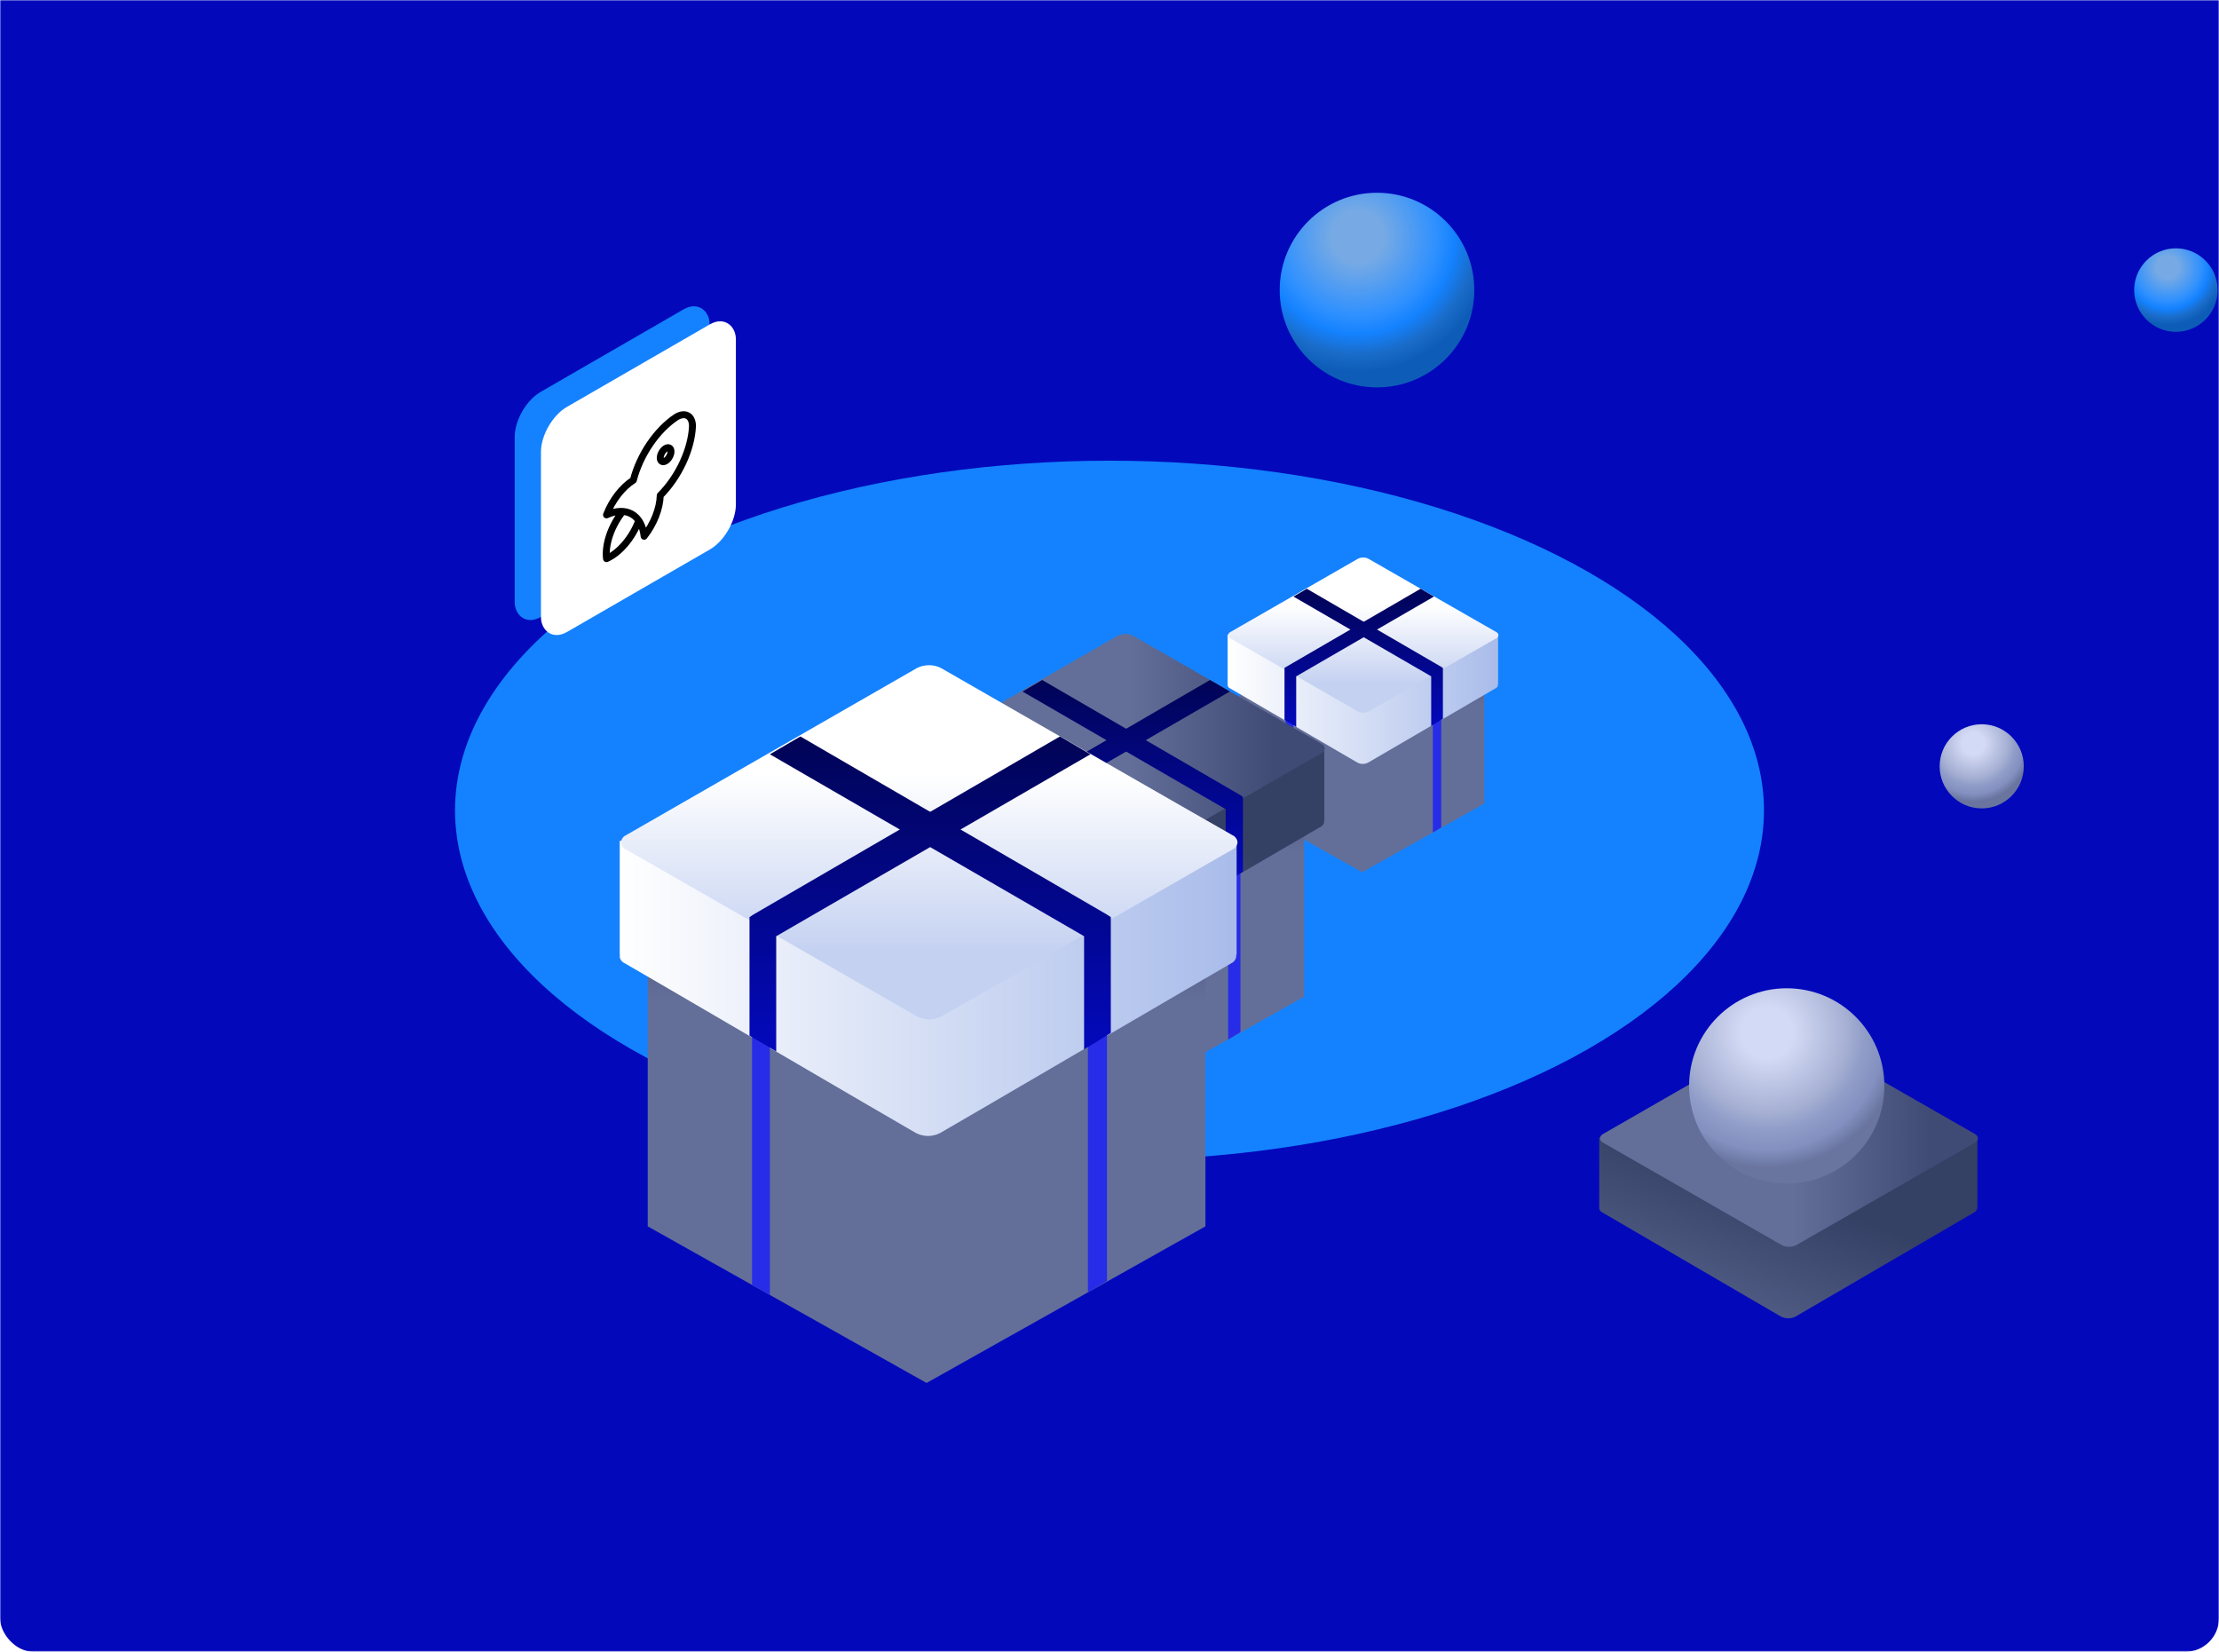 <svg width="790" height="588" viewBox="0 0 790 588" fill="none" xmlns="http://www.w3.org/2000/svg">
<mask id="mask0_147_4378" style="mask-type:alpha" maskUnits="userSpaceOnUse" x="0" y="0" width="790" height="588">
<rect width="790" height="588" fill="#D9D9D9"/>
</mask>
<g mask="url(#mask0_147_4378)">
<rect y="-13" width="790" height="601" rx="12" fill="#0309BB"/>
<g filter="url(#filter0_f_147_4378)">
<ellipse cx="395" cy="288.5" rx="233" ry="124.5" fill="#1482FF"/>
</g>
<path fill-rule="evenodd" clip-rule="evenodd" d="M441.414 238.779V286.045L484.94 310.486L528.466 286.045V238.779L484.92 215.143L441.414 238.779Z" fill="url(#paint0_linear_147_4378)"/>
<path fill-rule="evenodd" clip-rule="evenodd" d="M484.902 215.143C484.298 215.143 483.737 215.265 483.219 215.509C482.788 215.753 442.926 237.381 442.495 237.625C442.106 237.787 441.847 238.153 441.804 238.56C441.847 238.966 442.106 239.332 442.495 239.495C442.926 239.698 482.788 261.326 483.219 261.57C484.298 262.098 485.549 262.098 486.627 261.57C487.059 261.366 526.92 239.739 527.352 239.495C527.74 239.332 527.999 238.966 528.042 238.56C527.999 238.153 527.74 237.787 527.352 237.625C526.92 237.421 487.059 215.794 486.627 215.55C486.066 215.265 485.505 215.143 484.902 215.143Z" fill="url(#paint1_linear_147_4378)"/>
<path fill-rule="evenodd" clip-rule="evenodd" d="M533.287 243.871C533.239 244.351 532.95 244.783 532.517 244.975C532.036 245.215 487.549 271.23 487.068 271.47C485.864 272.094 484.468 272.094 483.264 271.47C482.783 271.23 438.297 245.215 437.815 244.975C437.382 244.783 437.045 244.351 437.045 243.871C437.045 243.775 437.093 243.679 437.093 243.631H437.045V225.871L533.335 225.967V243.631H533.287C533.239 243.727 533.239 243.775 533.287 243.871Z" fill="url(#paint2_linear_147_4378)"/>
<path fill-rule="evenodd" clip-rule="evenodd" d="M485.334 198.464C484.66 198.464 484.034 198.608 483.456 198.896C482.975 199.184 438.489 224.719 438.007 225.007C437.574 225.199 437.285 225.631 437.237 226.111C437.285 226.591 437.574 227.023 438.007 227.215C438.489 227.455 482.975 252.99 483.456 253.278C484.66 253.902 486.056 253.902 487.26 253.278C487.741 253.038 532.227 227.503 532.709 227.215C533.142 227.023 533.431 226.591 533.479 226.111C533.431 225.631 533.142 225.199 532.709 225.007C532.227 224.767 487.741 199.232 487.26 198.944C486.634 198.608 486.008 198.464 485.334 198.464Z" fill="url(#paint3_linear_147_4378)"/>
<path d="M513.1 294.579V255.657L510.121 257.444V296.366L513.1 294.579Z" fill="#262CE7"/>
<path d="M457.698 295.173V256.251L460.478 257.812V257.84V296.761L457.698 295.173Z" fill="#262CE7"/>
<path d="M460.478 212.363L465.244 209.583L513.101 237.384L513.697 237.781V255.852L509.526 258.433V240.76L460.478 212.363Z" fill="url(#paint4_linear_147_4378)"/>
<path d="M510.52 212.363L505.754 209.583L457.897 237.384L457.301 237.781V256.28L461.471 258.741V240.76L510.52 212.363Z" fill="url(#paint5_linear_147_4378)"/>
<path fill-rule="evenodd" clip-rule="evenodd" d="M335.903 285.129V354.835L400.094 390.88L464.285 354.835V285.129L400.064 250.271L335.903 285.129Z" fill="url(#paint6_linear_147_4378)"/>
<path fill-rule="evenodd" clip-rule="evenodd" d="M400.037 250.271C399.147 250.271 398.319 250.451 397.556 250.811C396.92 251.171 338.132 283.067 337.496 283.426C336.924 283.666 336.542 284.206 336.478 284.805C336.542 285.405 336.924 285.945 337.496 286.184C338.132 286.484 396.92 318.38 397.556 318.74C399.147 319.519 400.992 319.519 402.582 318.74C403.218 318.44 462.006 286.544 462.642 286.184C463.215 285.945 463.596 285.405 463.66 284.805C463.596 284.206 463.215 283.666 462.642 283.426C462.006 283.127 403.218 251.231 402.582 250.871C401.755 250.451 400.928 250.271 400.037 250.271Z" fill="url(#paint7_linear_147_4378)"/>
<path fill-rule="evenodd" clip-rule="evenodd" d="M471.395 292.634C471.324 293.342 470.898 293.979 470.259 294.263C469.549 294.617 403.942 332.983 403.232 333.337C401.457 334.258 399.398 334.258 397.623 333.337C396.913 332.983 331.305 294.617 330.595 294.263C329.956 293.979 329.459 293.342 329.459 292.634C329.459 292.493 329.53 292.351 329.53 292.281H329.459V266.089L471.466 266.231V292.281H471.395C471.324 292.422 471.324 292.493 471.395 292.634Z" fill="url(#paint8_linear_147_4378)"/>
<path fill-rule="evenodd" clip-rule="evenodd" d="M400.675 225.669C399.681 225.669 398.758 225.882 397.906 226.306C397.196 226.731 331.588 264.39 330.878 264.815C330.239 265.098 329.813 265.735 329.742 266.443C329.813 267.151 330.239 267.788 330.878 268.071C331.588 268.425 397.196 306.084 397.906 306.509C399.681 307.429 401.74 307.429 403.515 306.509C404.225 306.155 469.832 268.496 470.543 268.071C471.182 267.788 471.608 267.151 471.679 266.443C471.608 265.735 471.182 265.098 470.543 264.815C469.832 264.461 404.225 226.802 403.515 226.377C402.592 225.882 401.669 225.669 400.675 225.669Z" fill="url(#paint9_linear_147_4378)"/>
<path d="M441.626 367.416V310.015L437.233 312.651V370.052L441.626 367.416Z" fill="#262CE7"/>
<path d="M359.917 368.295V310.895L364.017 313.196V313.237V370.638L359.917 368.295Z" fill="#262CE7"/>
<path d="M364.017 246.169L371.045 242.069L441.624 283.069L442.503 283.655V310.305L436.353 314.112V288.048L364.017 246.169Z" fill="url(#paint10_linear_147_4378)"/>
<path d="M437.818 246.169L430.789 242.069L360.21 283.069L359.332 283.655V310.936L365.482 314.565V288.048L437.818 246.169Z" fill="url(#paint11_linear_147_4378)"/>
<path fill-rule="evenodd" clip-rule="evenodd" d="M230.602 328.753V436.556L329.876 492.301L429.15 436.556V328.753L329.83 274.844L230.602 328.753Z" fill="url(#paint12_linear_147_4378)"/>
<path fill-rule="evenodd" clip-rule="evenodd" d="M329.788 274.844C328.411 274.844 327.131 275.122 325.951 275.678C324.967 276.235 234.05 325.563 233.066 326.12C232.18 326.491 231.59 327.325 231.492 328.252C231.59 329.18 232.18 330.014 233.066 330.385C234.05 330.849 324.967 380.177 325.951 380.733C328.411 381.939 331.264 381.939 333.724 380.733C334.708 380.27 425.625 330.941 426.609 330.385C427.494 330.014 428.085 329.18 428.183 328.252C428.085 327.325 427.494 326.491 426.609 326.12C425.625 325.656 334.708 276.328 333.724 275.771C332.445 275.122 331.166 274.844 329.788 274.844Z" fill="url(#paint13_linear_147_4378)"/>
<path fill-rule="evenodd" clip-rule="evenodd" d="M440.147 340.363C440.037 341.458 439.378 342.443 438.39 342.881C437.292 343.429 335.827 402.765 334.729 403.312C331.984 404.735 328.799 404.735 326.054 403.312C324.956 402.765 223.492 343.429 222.393 342.881C221.405 342.443 220.636 341.458 220.636 340.363C220.636 340.144 220.746 339.925 220.746 339.816H220.636V299.31L440.257 299.529V339.816H440.147C440.037 340.035 440.037 340.144 440.147 340.363Z" fill="url(#paint14_linear_147_4378)"/>
<path fill-rule="evenodd" clip-rule="evenodd" d="M330.774 236.799C329.237 236.799 327.81 237.127 326.492 237.784C325.394 238.441 223.929 296.682 222.831 297.339C221.843 297.777 221.184 298.762 221.074 299.857C221.184 300.952 221.843 301.937 222.831 302.375C223.929 302.922 325.394 361.163 326.492 361.82C329.237 363.243 332.422 363.243 335.167 361.82C336.265 361.273 437.729 303.032 438.828 302.375C439.816 301.937 440.475 300.952 440.584 299.857C440.475 298.762 439.816 297.777 438.828 297.339C437.729 296.792 336.265 238.55 335.167 237.894C333.739 237.127 332.312 236.799 330.774 236.799Z" fill="url(#paint15_linear_147_4378)"/>
<path d="M394.106 456.015V367.243L387.312 371.319V460.091L394.106 456.015Z" fill="#262CE7"/>
<path d="M267.741 457.372V368.6L274.082 372.159V372.224V460.996L267.741 457.372Z" fill="#262CE7"/>
<path d="M274.082 268.505L284.952 262.164L394.105 325.572L395.464 326.478V367.694L385.952 373.582V333.272L274.082 268.505Z" fill="url(#paint16_linear_147_4378)"/>
<path d="M388.218 268.505L377.348 262.164L268.194 325.572L266.836 326.478V368.67L276.347 374.282V333.272L388.218 268.505Z" fill="url(#paint17_linear_147_4378)"/>
<path fill-rule="evenodd" clip-rule="evenodd" d="M703.911 430.046C703.844 430.717 703.44 431.321 702.834 431.589C702.161 431.925 639.969 468.294 639.296 468.63C637.613 469.502 635.661 469.502 633.979 468.63C633.306 468.294 571.113 431.925 570.44 431.589C569.835 431.321 569.363 430.717 569.363 430.046C569.363 429.912 569.431 429.777 569.431 429.71H569.363V404.882L703.978 405.017V429.71H703.911C703.844 429.845 703.844 429.912 703.911 430.046Z" fill="url(#paint18_linear_147_4378)"/>
<path fill-rule="evenodd" clip-rule="evenodd" d="M636.872 366.566C635.93 366.566 635.055 366.768 634.247 367.17C633.574 367.573 571.382 403.272 570.709 403.674C570.103 403.943 569.699 404.547 569.632 405.218C569.699 405.889 570.103 406.492 570.709 406.761C571.382 407.096 633.574 442.795 634.247 443.198C635.93 444.07 637.881 444.07 639.564 443.198C640.237 442.862 702.429 407.164 703.102 406.761C703.708 406.492 704.112 405.889 704.179 405.218C704.112 404.547 703.708 403.943 703.102 403.674C702.429 403.339 640.237 367.64 639.564 367.237C638.689 366.768 637.814 366.566 636.872 366.566Z" fill="url(#paint19_linear_147_4378)"/>
<g clip-path="url(#clip0_147_4378)">
<path d="M636.106 421.323C655.303 421.323 670.865 405.761 670.865 386.564C670.865 367.367 655.303 351.805 636.106 351.805C616.909 351.805 601.346 367.367 601.346 386.564C601.346 405.761 616.909 421.323 636.106 421.323Z" fill="url(#paint20_radial_147_4378)"/>
</g>
<g clip-path="url(#clip1_147_4378)">
<path d="M705.525 287.768C713.795 287.768 720.499 281.064 720.499 272.795C720.499 264.525 713.795 257.821 705.525 257.821C697.256 257.821 690.552 264.525 690.552 272.795C690.552 281.064 697.256 287.768 705.525 287.768Z" fill="url(#paint21_radial_147_4378)"/>
</g>
<g clip-path="url(#clip2_147_4378)">
<path d="M490.235 137.9C509.367 137.9 524.876 122.391 524.876 103.259C524.876 84.128 509.367 68.618 490.235 68.618C471.104 68.618 455.594 84.128 455.594 103.259C455.594 122.391 471.104 137.9 490.235 137.9Z" fill="url(#paint22_radial_147_4378)"/>
</g>
<g clip-path="url(#clip3_147_4378)">
<path d="M774.657 118.114C782.862 118.114 789.512 111.463 789.512 103.259C789.512 95.055 782.862 88.404 774.657 88.404C766.453 88.404 759.803 95.055 759.803 103.259C759.803 111.463 766.453 118.114 774.657 118.114Z" fill="url(#paint23_radial_147_4378)"/>
</g>
<rect width="80.133" height="80.133" rx="10.684" transform="matrix(0.866 -0.5 0 1 183.241 144.844)" fill="#1482FF"/>
<g clip-path="url(#clip4_147_4378)">
<rect width="80.133" height="80.133" rx="10.684" transform="matrix(0.866 -0.5 0 1 192.59 150.186)" fill="white"/>
<g clip-path="url(#clip5_147_4378)">
<path d="M221.667 182.095C219.676 184.587 218.067 187.515 217.044 190.503C216.022 193.491 215.633 196.402 215.928 198.865C218.196 197.859 220.499 196.037 222.544 193.63C224.589 191.224 226.282 188.344 227.406 185.358M215.928 183.283C219.339 181.725 222.515 181.63 224.944 183.011C227.373 184.392 228.914 187.17 229.319 190.898C231.01 188.758 232.425 186.299 233.429 183.754C234.433 181.209 234.994 178.662 235.058 176.354C238.27 173.128 241.075 169.066 243.118 164.681C245.161 160.296 246.351 155.785 246.536 151.718C246.536 149.947 245.931 148.608 244.855 147.996C243.779 147.384 242.319 147.549 240.797 148.455C237.397 150.693 234.128 154.022 231.404 158.02C228.68 162.018 226.623 166.505 225.493 170.915C223.543 172.15 221.641 173.935 219.967 176.099C218.293 178.263 216.903 180.736 215.928 183.283ZM235.058 162.999C235.058 163.589 235.26 164.035 235.618 164.239C235.977 164.443 236.464 164.388 236.971 164.086C237.478 163.784 237.965 163.261 238.324 162.63C238.683 161.999 238.884 161.313 238.884 160.722C238.884 160.132 238.683 159.686 238.324 159.482C237.965 159.278 237.478 159.333 236.971 159.635C236.464 159.936 235.977 160.46 235.618 161.091C235.26 161.722 235.058 162.408 235.058 162.999Z" stroke="black" stroke-width="2.473" stroke-linecap="round" stroke-linejoin="round"/>
</g>
</g>
</g>
<defs>
<filter id="filter0_f_147_4378" x="-238" y="-236" width="1266" height="1049" filterUnits="userSpaceOnUse" color-interpolation-filters="sRGB">
<feFlood flood-opacity="0" result="BackgroundImageFix"/>
<feBlend mode="normal" in="SourceGraphic" in2="BackgroundImageFix" result="shape"/>
<feGaussianBlur stdDeviation="200" result="effect1_foregroundBlur_147_4378"/>
</filter>
<linearGradient id="paint0_linear_147_4378" x1="484.94" y1="215.143" x2="484.94" y2="310.486" gradientUnits="userSpaceOnUse">
<stop offset="0.155" stop-color="#3F4B75"/>
<stop offset="0.375" stop-color="#636F99"/>
</linearGradient>
<linearGradient id="paint1_linear_147_4378" x1="484.923" y1="215.143" x2="484.923" y2="261.966" gradientUnits="userSpaceOnUse">
<stop offset="0.39" stop-color="#6B77A0"/>
<stop offset="0.79" stop-color="#3F4B75"/>
</linearGradient>
<linearGradient id="paint2_linear_147_4378" x1="437.045" y1="248.904" x2="533.335" y2="248.904" gradientUnits="userSpaceOnUse">
<stop stop-color="white"/>
<stop offset="1" stop-color="#A9BCEA"/>
</linearGradient>
<linearGradient id="paint3_linear_147_4378" x1="485.358" y1="198.464" x2="485.358" y2="253.746" gradientUnits="userSpaceOnUse">
<stop offset="0.31" stop-color="white"/>
<stop offset="0.81" stop-color="#C4D1F1"/>
<stop offset="1" stop-color="#C4D1F1"/>
</linearGradient>
<linearGradient id="paint4_linear_147_4378" x1="487.087" y1="258.433" x2="487.087" y2="209.583" gradientUnits="userSpaceOnUse">
<stop stop-color="#0309BB"/>
<stop offset="1" stop-color="#010455"/>
</linearGradient>
<linearGradient id="paint5_linear_147_4378" x1="483.911" y1="258.433" x2="483.911" y2="209.583" gradientUnits="userSpaceOnUse">
<stop stop-color="#0309BB"/>
<stop offset="1" stop-color="#010455"/>
</linearGradient>
<linearGradient id="paint6_linear_147_4378" x1="400.094" y1="250.271" x2="400.094" y2="390.88" gradientUnits="userSpaceOnUse">
<stop offset="0.155" stop-color="#3F4B75"/>
<stop offset="0.375" stop-color="#636F99"/>
</linearGradient>
<linearGradient id="paint7_linear_147_4378" x1="400.069" y1="250.271" x2="400.069" y2="319.325" gradientUnits="userSpaceOnUse">
<stop offset="0.39" stop-color="#6B77A0"/>
<stop offset="0.79" stop-color="#3F4B75"/>
</linearGradient>
<linearGradient id="paint8_linear_147_4378" x1="360.426" y1="270.673" x2="314.842" y2="387.816" gradientUnits="userSpaceOnUse">
<stop stop-color="#354065"/>
<stop offset="0.653" stop-color="#636F99"/>
</linearGradient>
<linearGradient id="paint9_linear_147_4378" x1="329.742" y1="266.434" x2="471.679" y2="266.434" gradientUnits="userSpaceOnUse">
<stop offset="0.51" stop-color="#636F99"/>
<stop offset="0.875" stop-color="#3F4B75"/>
</linearGradient>
<linearGradient id="paint10_linear_147_4378" x1="403.26" y1="314.112" x2="403.26" y2="242.069" gradientUnits="userSpaceOnUse">
<stop stop-color="#0309BB"/>
<stop offset="1" stop-color="#010455"/>
</linearGradient>
<linearGradient id="paint11_linear_147_4378" x1="398.575" y1="314.112" x2="398.575" y2="242.069" gradientUnits="userSpaceOnUse">
<stop stop-color="#0309BB"/>
<stop offset="1" stop-color="#010455"/>
</linearGradient>
<linearGradient id="paint12_linear_147_4378" x1="329.876" y1="274.844" x2="329.876" y2="492.301" gradientUnits="userSpaceOnUse">
<stop offset="0.155" stop-color="#3F4B75"/>
<stop offset="0.375" stop-color="#636F99"/>
</linearGradient>
<linearGradient id="paint13_linear_147_4378" x1="329.838" y1="274.844" x2="329.838" y2="381.638" gradientUnits="userSpaceOnUse">
<stop offset="0.39" stop-color="#6B77A0"/>
<stop offset="0.79" stop-color="#3F4B75"/>
</linearGradient>
<linearGradient id="paint14_linear_147_4378" x1="220.636" y1="351.845" x2="440.257" y2="351.845" gradientUnits="userSpaceOnUse">
<stop stop-color="white"/>
<stop offset="1" stop-color="#A9BCEA"/>
</linearGradient>
<linearGradient id="paint15_linear_147_4378" x1="330.829" y1="236.799" x2="330.829" y2="362.888" gradientUnits="userSpaceOnUse">
<stop offset="0.31" stop-color="white"/>
<stop offset="0.81" stop-color="#C4D1F1"/>
<stop offset="1" stop-color="#C4D1F1"/>
</linearGradient>
<linearGradient id="paint16_linear_147_4378" x1="334.773" y1="373.582" x2="334.773" y2="262.164" gradientUnits="userSpaceOnUse">
<stop stop-color="#0309BB"/>
<stop offset="1" stop-color="#010455"/>
</linearGradient>
<linearGradient id="paint17_linear_147_4378" x1="327.527" y1="373.582" x2="327.527" y2="262.164" gradientUnits="userSpaceOnUse">
<stop stop-color="#0309BB"/>
<stop offset="1" stop-color="#010455"/>
</linearGradient>
<linearGradient id="paint18_linear_147_4378" x1="598.718" y1="409.228" x2="555.507" y2="520.272" gradientUnits="userSpaceOnUse">
<stop stop-color="#354065"/>
<stop offset="0.653" stop-color="#636F99"/>
</linearGradient>
<linearGradient id="paint19_linear_147_4378" x1="569.632" y1="405.209" x2="704.179" y2="405.209" gradientUnits="userSpaceOnUse">
<stop offset="0.51" stop-color="#636F99"/>
<stop offset="0.875" stop-color="#3F4B75"/>
</linearGradient>
<radialGradient id="paint20_radial_147_4378" cx="0" cy="0" r="1" gradientUnits="userSpaceOnUse" gradientTransform="translate(629.184 367.628) scale(48.063)">
<stop offset="0.19" stop-color="#D3DAF5"/>
<stop offset="0.59" stop-color="#A6B0D3"/>
<stop offset="0.72" stop-color="#909DC8"/>
<stop offset="0.87" stop-color="#8390C0"/>
<stop offset="1" stop-color="#69759F"/>
</radialGradient>
<radialGradient id="paint21_radial_147_4378" cx="0" cy="0" r="1" gradientUnits="userSpaceOnUse" gradientTransform="translate(702.544 264.637) scale(20.704)">
<stop offset="0.19" stop-color="#D3DAF5"/>
<stop offset="0.59" stop-color="#A6B0D3"/>
<stop offset="0.72" stop-color="#909DC8"/>
<stop offset="0.87" stop-color="#8390C0"/>
<stop offset="1" stop-color="#69759F"/>
</radialGradient>
<radialGradient id="paint22_radial_147_4378" cx="0" cy="0" r="1" gradientUnits="userSpaceOnUse" gradientTransform="translate(483.337 84.387) scale(47.899)">
<stop offset="0.19" stop-color="#77AAE4"/>
<stop offset="0.59" stop-color="#2E90FF"/>
<stop offset="0.72" stop-color="#1482FF"/>
<stop offset="0.87" stop-color="#1A6CC9"/>
<stop offset="1" stop-color="#0D5DB8"/>
</radialGradient>
<radialGradient id="paint23_radial_147_4378" cx="0" cy="0" r="1" gradientUnits="userSpaceOnUse" gradientTransform="translate(771.699 95.166) scale(20.54)">
<stop offset="0.19" stop-color="#77AAE4"/>
<stop offset="0.59" stop-color="#2E90FF"/>
<stop offset="0.72" stop-color="#1482FF"/>
<stop offset="0.87" stop-color="#1A6CC9"/>
<stop offset="1" stop-color="#0D5DB8"/>
</radialGradient>
<clipPath id="clip0_147_4378">
<rect width="69.518" height="69.518" fill="white" transform="translate(601.346 351.805)"/>
</clipPath>
<clipPath id="clip1_147_4378">
<rect width="29.947" height="29.947" fill="white" transform="translate(690.552 257.821)"/>
</clipPath>
<clipPath id="clip2_147_4378">
<rect width="69.281" height="69.281" fill="white" transform="translate(455.594 68.618)"/>
</clipPath>
<clipPath id="clip3_147_4378">
<rect width="29.709" height="29.709" fill="white" transform="translate(759.803 88.404)"/>
</clipPath>
<clipPath id="clip4_147_4378">
<rect width="80.133" height="80.133" rx="10.684" transform="matrix(0.866 -0.5 0 1 192.59 150.186)" fill="white"/>
</clipPath>
<clipPath id="clip5_147_4378">
<rect width="53.422" height="53.422" fill="white" transform="matrix(0.859 -0.511 0 1 208.278 158.898)"/>
</clipPath>
</defs>
</svg>
